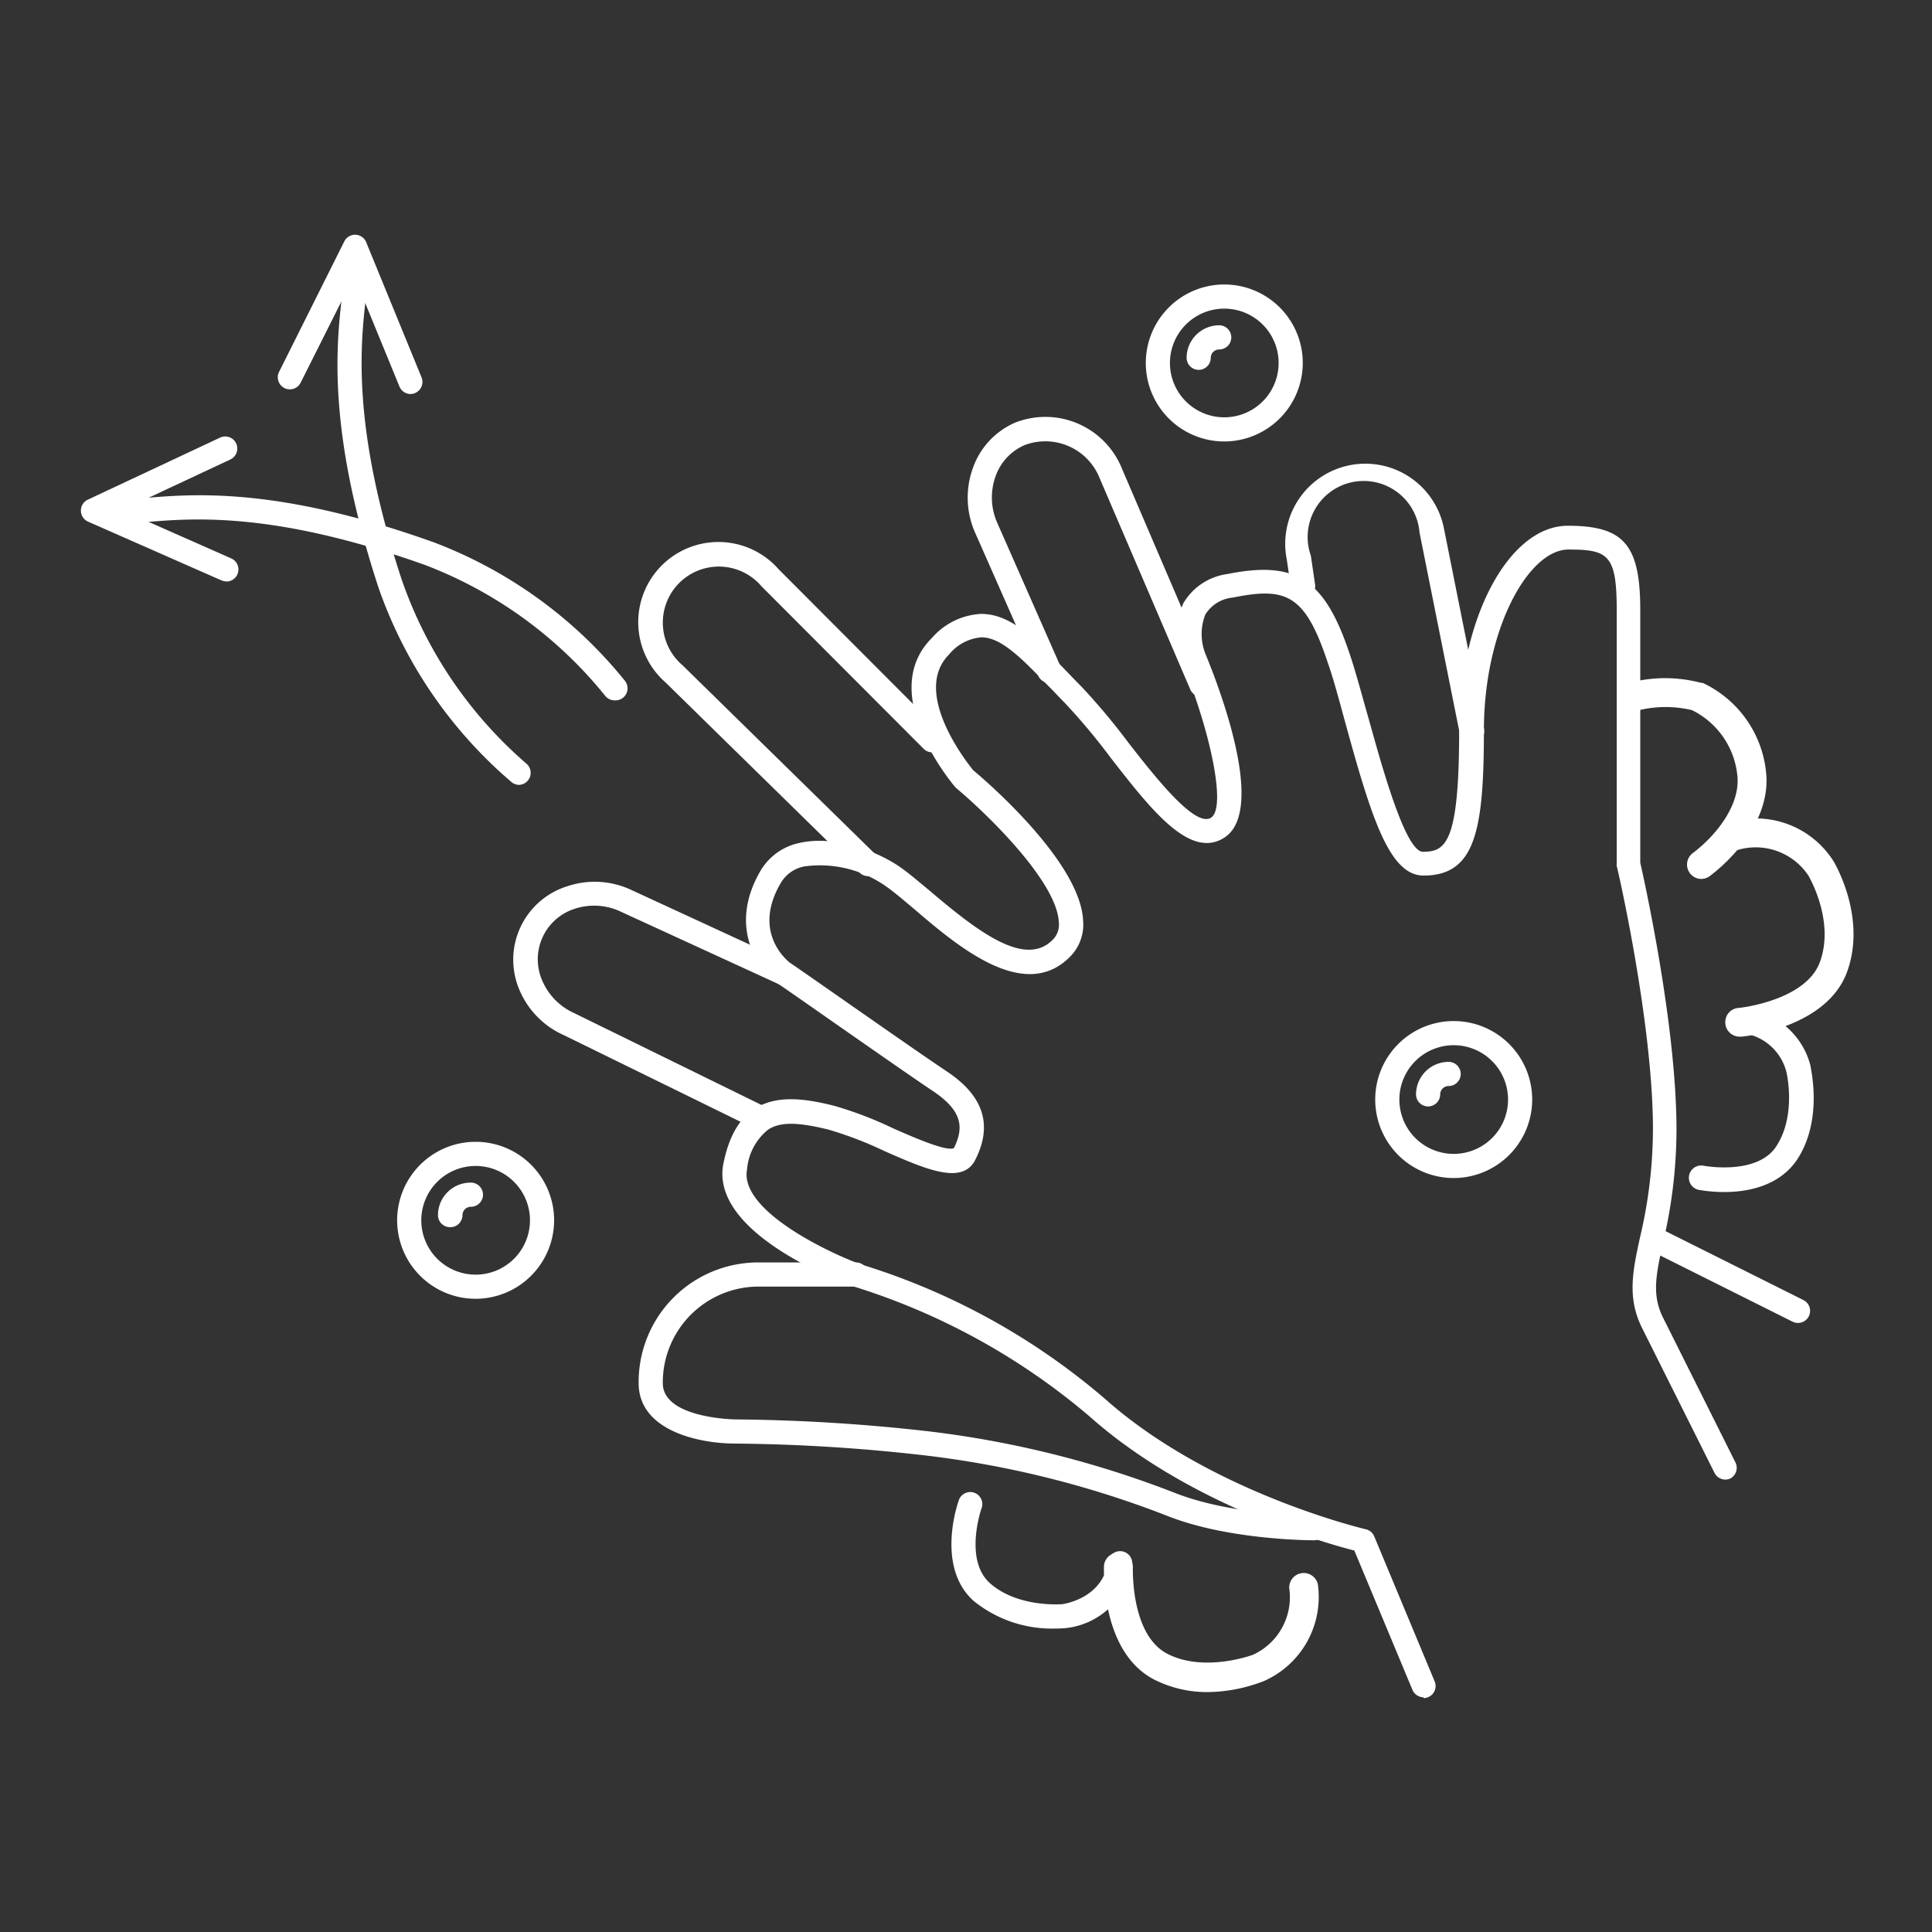 <svg xmlns="http://www.w3.org/2000/svg" viewBox="0 0 160 160"><rect x="0" y="0" width="160" height="160" fill="#333333" stroke="none"/><defs><style>.cls-1{fill:#fff;}</style></defs><title>hands</title><g id="Layer_2" data-name="Layer 2"><path class="cls-1" d="M120.39,97.56a6.5,6.5,0,1,1,6.5-6.5A6.51,6.51,0,0,1,120.39,97.56Zm0-11a4.5,4.5,0,1,0,4.5,4.5A4.5,4.5,0,0,0,120.39,86.56Z"/><path class="cls-1" d="M118.27,91.63a1,1,0,0,1-1-1,2.7,2.7,0,0,1,2.7-2.69,1,1,0,0,1,0,2,.7.7,0,0,0-.7.69A1,1,0,0,1,118.27,91.63Z"/><path class="cls-1" d="M39.39,107.56a6.5,6.5,0,1,1,6.5-6.5A6.51,6.51,0,0,1,39.39,107.56Zm0-11a4.5,4.5,0,1,0,4.5,4.5A4.5,4.5,0,0,0,39.39,96.56Z"/><path class="cls-1" d="M37.27,101.63a1,1,0,0,1-1-1A2.7,2.7,0,0,1,39,97.94a1,1,0,0,1,0,2,.7.7,0,0,0-.7.69A1,1,0,0,1,37.27,101.63Z"/><path class="cls-1" d="M101.39,36.56a6.5,6.5,0,1,1,6.5-6.5A6.51,6.51,0,0,1,101.39,36.56Zm0-11a4.5,4.5,0,1,0,4.5,4.5A4.5,4.5,0,0,0,101.39,25.56Z"/><path class="cls-1" d="M99.27,30.63a1,1,0,0,1-1-1,2.7,2.7,0,0,1,2.7-2.69,1,1,0,0,1,0,2,.7.7,0,0,0-.7.69A1,1,0,0,1,99.27,30.63Z"/><path class="cls-1" d="M117.89,140.56a1,1,0,0,1-.92-.62l-4.81-11.53c-2.53-.65-13.75-3.83-21.93-11.11a55.52,55.52,0,0,0-19.6-10.78c-1.29-.46-11.86-4.48-10.72-10.16.45-2.23,1.3-3.72,2.62-4.56,1.86-1.17,4.27-.8,6.6-.21A31.48,31.48,0,0,1,74,93.46c1.64.72,4.39,1.93,5,1.62.78-1.6.81-3-1.69-4.69-3-2-12.92-9-13-9-1.66-1.25-4-4.77-1.29-9.34a4.91,4.91,0,0,1,3.23-2.25c2.73-.61,6.08.53,8.18,1.93.7.47,1.54,1.19,2.52,2,4.08,3.47,7.93,6.4,10.22,4.11a1.77,1.77,0,0,0,.52-1.45c-.15-3.43-6.15-9.16-8.45-11.08l-.12-.11c-.27-.32-6.55-7.76-1.95-12.36a5.8,5.8,0,0,1,4.08-2h0c2.52,0,4.56,2.15,6.93,4.6.44.46.9.94,1.37,1.41a54.32,54.32,0,0,1,3.94,4.71c2.19,2.8,5.48,7,6.8,6.16s-.11-7.35-2.37-12.78a6.47,6.47,0,0,1,.09-5,5,5,0,0,1,3.63-2.4c5.7-1.14,8.07.41,10.15,6.66.52,1.55,1,3.39,1.56,5.34,1,3.56,3,11,4.49,11,1.87,0,3-.68,3-10s4.12-17,9-17c4.65,0,6,1.57,6,7V71.44c.31,1.38,3,13.45,3,22.12a40.84,40.84,0,0,1-1.12,9.37c-.58,2.68-.93,4.3,0,6.18l6,12a1,1,0,0,1-.44,1.34A1,1,0,0,1,142,122l-6-12c-1.26-2.51-.79-4.71-.19-7.49a39.07,39.07,0,0,0,1.08-9c0-8.79-2.94-21.65-3-21.78a.83.83,0,0,1,0-.22v-21c0-4.57-.71-5-4-5s-7,6.55-7,15c0,8.29-.72,12-5,12-2.8,0-4.29-4.71-6.42-12.45-.53-1.92-1-3.74-1.53-5.24-1.87-5.62-3.44-6.22-7.85-5.33a3,3,0,0,0-2.27,1.4,4.45,4.45,0,0,0,0,3.24c1.24,3,5,12.93,1.62,15.21-2.85,1.9-6.07-2.23-9.47-6.6a51.6,51.6,0,0,0-3.79-4.53c-.48-.48-.94-1-1.39-1.43-2.06-2.13-3.83-4-5.51-4a3.85,3.85,0,0,0-2.68,1.42c-3.13,3.13,1.47,8.94,2,9.59,1.2,1,8.88,7.64,9.1,12.46a3.79,3.79,0,0,1-1.1,3c-3.79,3.8-9.3-.89-12.93-4-.94-.79-1.74-1.47-2.33-1.87a9.49,9.49,0,0,0-6.64-1.64,2.87,2.87,0,0,0-2,1.32c-2.44,4.07.41,6.43.74,6.69.07,0,10,7,13,9s3.79,4.4,2.34,7.28c-1.06,2.14-4.07.82-7.55-.71a30.91,30.91,0,0,0-4.58-1.76c-2.6-.65-4.06-.66-5.05,0a4.73,4.73,0,0,0-1.73,3.26c-.68,3.4,6.72,6.9,9.36,7.87a56.35,56.35,0,0,1,20.32,11.19c8.71,7.74,21.44,10.74,21.57,10.77a1,1,0,0,1,.69.59l5,12a1,1,0,0,1-.92,1.39Z"/><path class="cls-1" d="M108.89,127.56c-.29,0-7.25,0-12.37-2.08a81.42,81.42,0,0,0-19.75-4.93,147.56,147.56,0,0,0-15.88-1c-3,0-8-1.06-8-5a9.9,9.9,0,0,1,10-10h8a1,1,0,0,1,0,2h-8a7.94,7.94,0,0,0-8,8c0,2.91,5.94,3,6,3a150.53,150.53,0,0,1,16.12,1,83.2,83.2,0,0,1,20.25,5.07c4.76,1.9,11.56,1.93,11.63,1.93a1,1,0,0,1,0,2Z"/><path class="cls-1" d="M62.89,93.56a1,1,0,0,1-.44-.11L46.7,85.73A7.14,7.14,0,0,1,43,81.94,6.37,6.37,0,0,1,47,73.39a7.12,7.12,0,0,1,5.28.31l13,6A1,1,0,0,1,65.8,81a1,1,0,0,1-1.32.5l-13.07-6a5.15,5.15,0,0,0-3.81-.24,4.39,4.39,0,0,0-2.71,5.91,5.18,5.18,0,0,0,2.66,2.73l15.78,7.74A1,1,0,0,1,63.79,93,1,1,0,0,1,62.89,93.56Z"/><path class="cls-1" d="M71.89,72.56a1,1,0,0,1-.7-.29L55.12,56.52a6.64,6.64,0,1,1,9.37-9.37L77.91,60.6a1,1,0,0,1,0,1.41,1,1,0,0,1-1.42,0L63.07,48.56a4.64,4.64,0,1,0-6.54,6.54L72.59,70.84a1,1,0,0,1,0,1.42A1,1,0,0,1,71.89,72.56Z"/><path class="cls-1" d="M99.49,57.7a1,1,0,0,1-.92-.61L91.08,39.63a4.84,4.84,0,0,0-6.22-2.77,4.4,4.4,0,0,0-2.42,2.61,5.18,5.18,0,0,0,.14,3.81l5.23,11.87A1,1,0,0,1,86,56L80.74,44.08a7.18,7.18,0,0,1-.18-5.29A6.41,6.41,0,0,1,84.07,35a6.84,6.84,0,0,1,8.85,3.82l7.49,17.47a1,1,0,0,1-.53,1.31A1.09,1.09,0,0,1,99.49,57.7Z"/><path class="cls-1" d="M121.89,61.56a1,1,0,0,1-1-.81l-3.33-16.64a4.64,4.64,0,1,0-9,1.91l.35,2.39a1,1,0,1,1-2,.29l-.34-2.34a6.63,6.63,0,1,1,13-2.65l3.33,16.65a1,1,0,0,1-.78,1.18Z"/><path class="cls-1" d="M148.89,109.56a1.06,1.06,0,0,1-.45-.11l-12-6a1,1,0,0,1-.44-1.34,1,1,0,0,1,1.34-.45l12,6a1,1,0,0,1-.45,1.9Z"/><path class="cls-1" d="M142.77,98.72a12.45,12.45,0,0,1-2.08-.18,1,1,0,0,1,.39-2s4.38.83,6-1.57c1.73-2.6.87-6.17.86-6.2a4.31,4.31,0,0,0-4-3.24,1,1,0,0,1,0-2,6.26,6.26,0,0,1,6,4.75c0,.18,1.08,4.47-1.14,7.8C147.27,98.29,144.63,98.72,142.77,98.72Z"/><path class="cls-1" d="M144.13,85.85a1.19,1.19,0,0,1-.12-2.38c.06,0,5.56-.59,6.72-3.83,1.22-3.41-.91-7-.93-7.07a5.24,5.24,0,0,0-5.89-2.18,1.2,1.2,0,0,1-.66-2.3,7.62,7.62,0,0,1,8.6,3.24c.11.19,2.74,4.63,1.13,9.12-1.67,4.67-8.45,5.37-8.73,5.4Z"/><path class="cls-1" d="M140.92,72.79a1.19,1.19,0,0,1-.72-2.15c1.77-1.33,3.8-3.74,3.7-6.15a6.78,6.78,0,0,0-3.78-5.68,9.48,9.48,0,0,0-4.37,0,1.2,1.2,0,1,1-.58-2.32,11.57,11.57,0,0,1,5.7.06l.13,0a9.19,9.19,0,0,1,5.29,7.81c.18,4.3-3.84,7.55-4.65,8.16A1.22,1.22,0,0,1,140.92,72.79Z"/><path class="cls-1" d="M87.37,134.87a10.29,10.29,0,0,1-6.74-2.29c-3.14-2.82-1.32-8.07-1.24-8.29a1,1,0,1,1,1.88.67s-1.45,4.21.7,6.14c2.31,2.07,6,1.75,6,1.75s3.34-.41,3.79-3.52a1,1,0,0,1,2,.28,6.25,6.25,0,0,1-5.57,5.23S87.84,134.87,87.37,134.87Z"/><path class="cls-1" d="M100.05,140.13a9.65,9.65,0,0,1-4.53-1.07c-4.38-2.33-4.1-9.14-4.09-9.43a1.2,1.2,0,0,1,2.39.12c0,.05-.22,5.58,2.82,7.19s7.09.12,7.13.1a5.24,5.24,0,0,0,3-5.51,1.2,1.2,0,0,1,2.37-.32,7.61,7.61,0,0,1-4.45,8A13.17,13.17,0,0,1,100.05,140.13Z"/><path class="cls-1" d="M43,65a1,1,0,0,1-.66-.25,37.29,37.29,0,0,1-11-16.1c-4.28-13.09-3.48-20.1-3-24.29.08-.76.16-1.43.18-2a1,1,0,0,1,1-1,1,1,0,0,1,1,1c0,.62-.11,1.31-.2,2.12-.46,4-1.23,10.76,2.92,23.44A35.42,35.42,0,0,0,43.64,63.28,1,1,0,0,1,43,65Z"/><path class="cls-1" d="M34,32.63a1,1,0,0,1-.92-.62l-3.75-9.15-4.43,8.83a1,1,0,0,1-1.34.45,1,1,0,0,1-.45-1.34L28.51,20a1,1,0,0,1,.93-.56,1,1,0,0,1,.89.63l4.58,11.18A1,1,0,0,1,34,32.63Z"/><path class="cls-1" d="M50.9,58a1,1,0,0,1-.76-.35A35.34,35.34,0,0,0,35.2,46.79c-12.57-4.48-19.32-3.88-23.36-3.53-.81.07-1.51.13-2.13.14h0a1,1,0,0,1,0-2c.54,0,1.21-.07,2-.13,4.2-.37,11.23-1,24.21,3.64a37.34,37.34,0,0,1,15.8,11.43A1,1,0,0,1,50.9,58Z"/><path class="cls-1" d="M18.76,48.15a1.15,1.15,0,0,1-.41-.08L7.29,43.2a1,1,0,0,1-.59-.91,1,1,0,0,1,.57-.91l10.94-5.13a1,1,0,1,1,.85,1.81l-8.95,4.19,9.05,4a1,1,0,0,1-.4,1.91Z"/></g></svg>